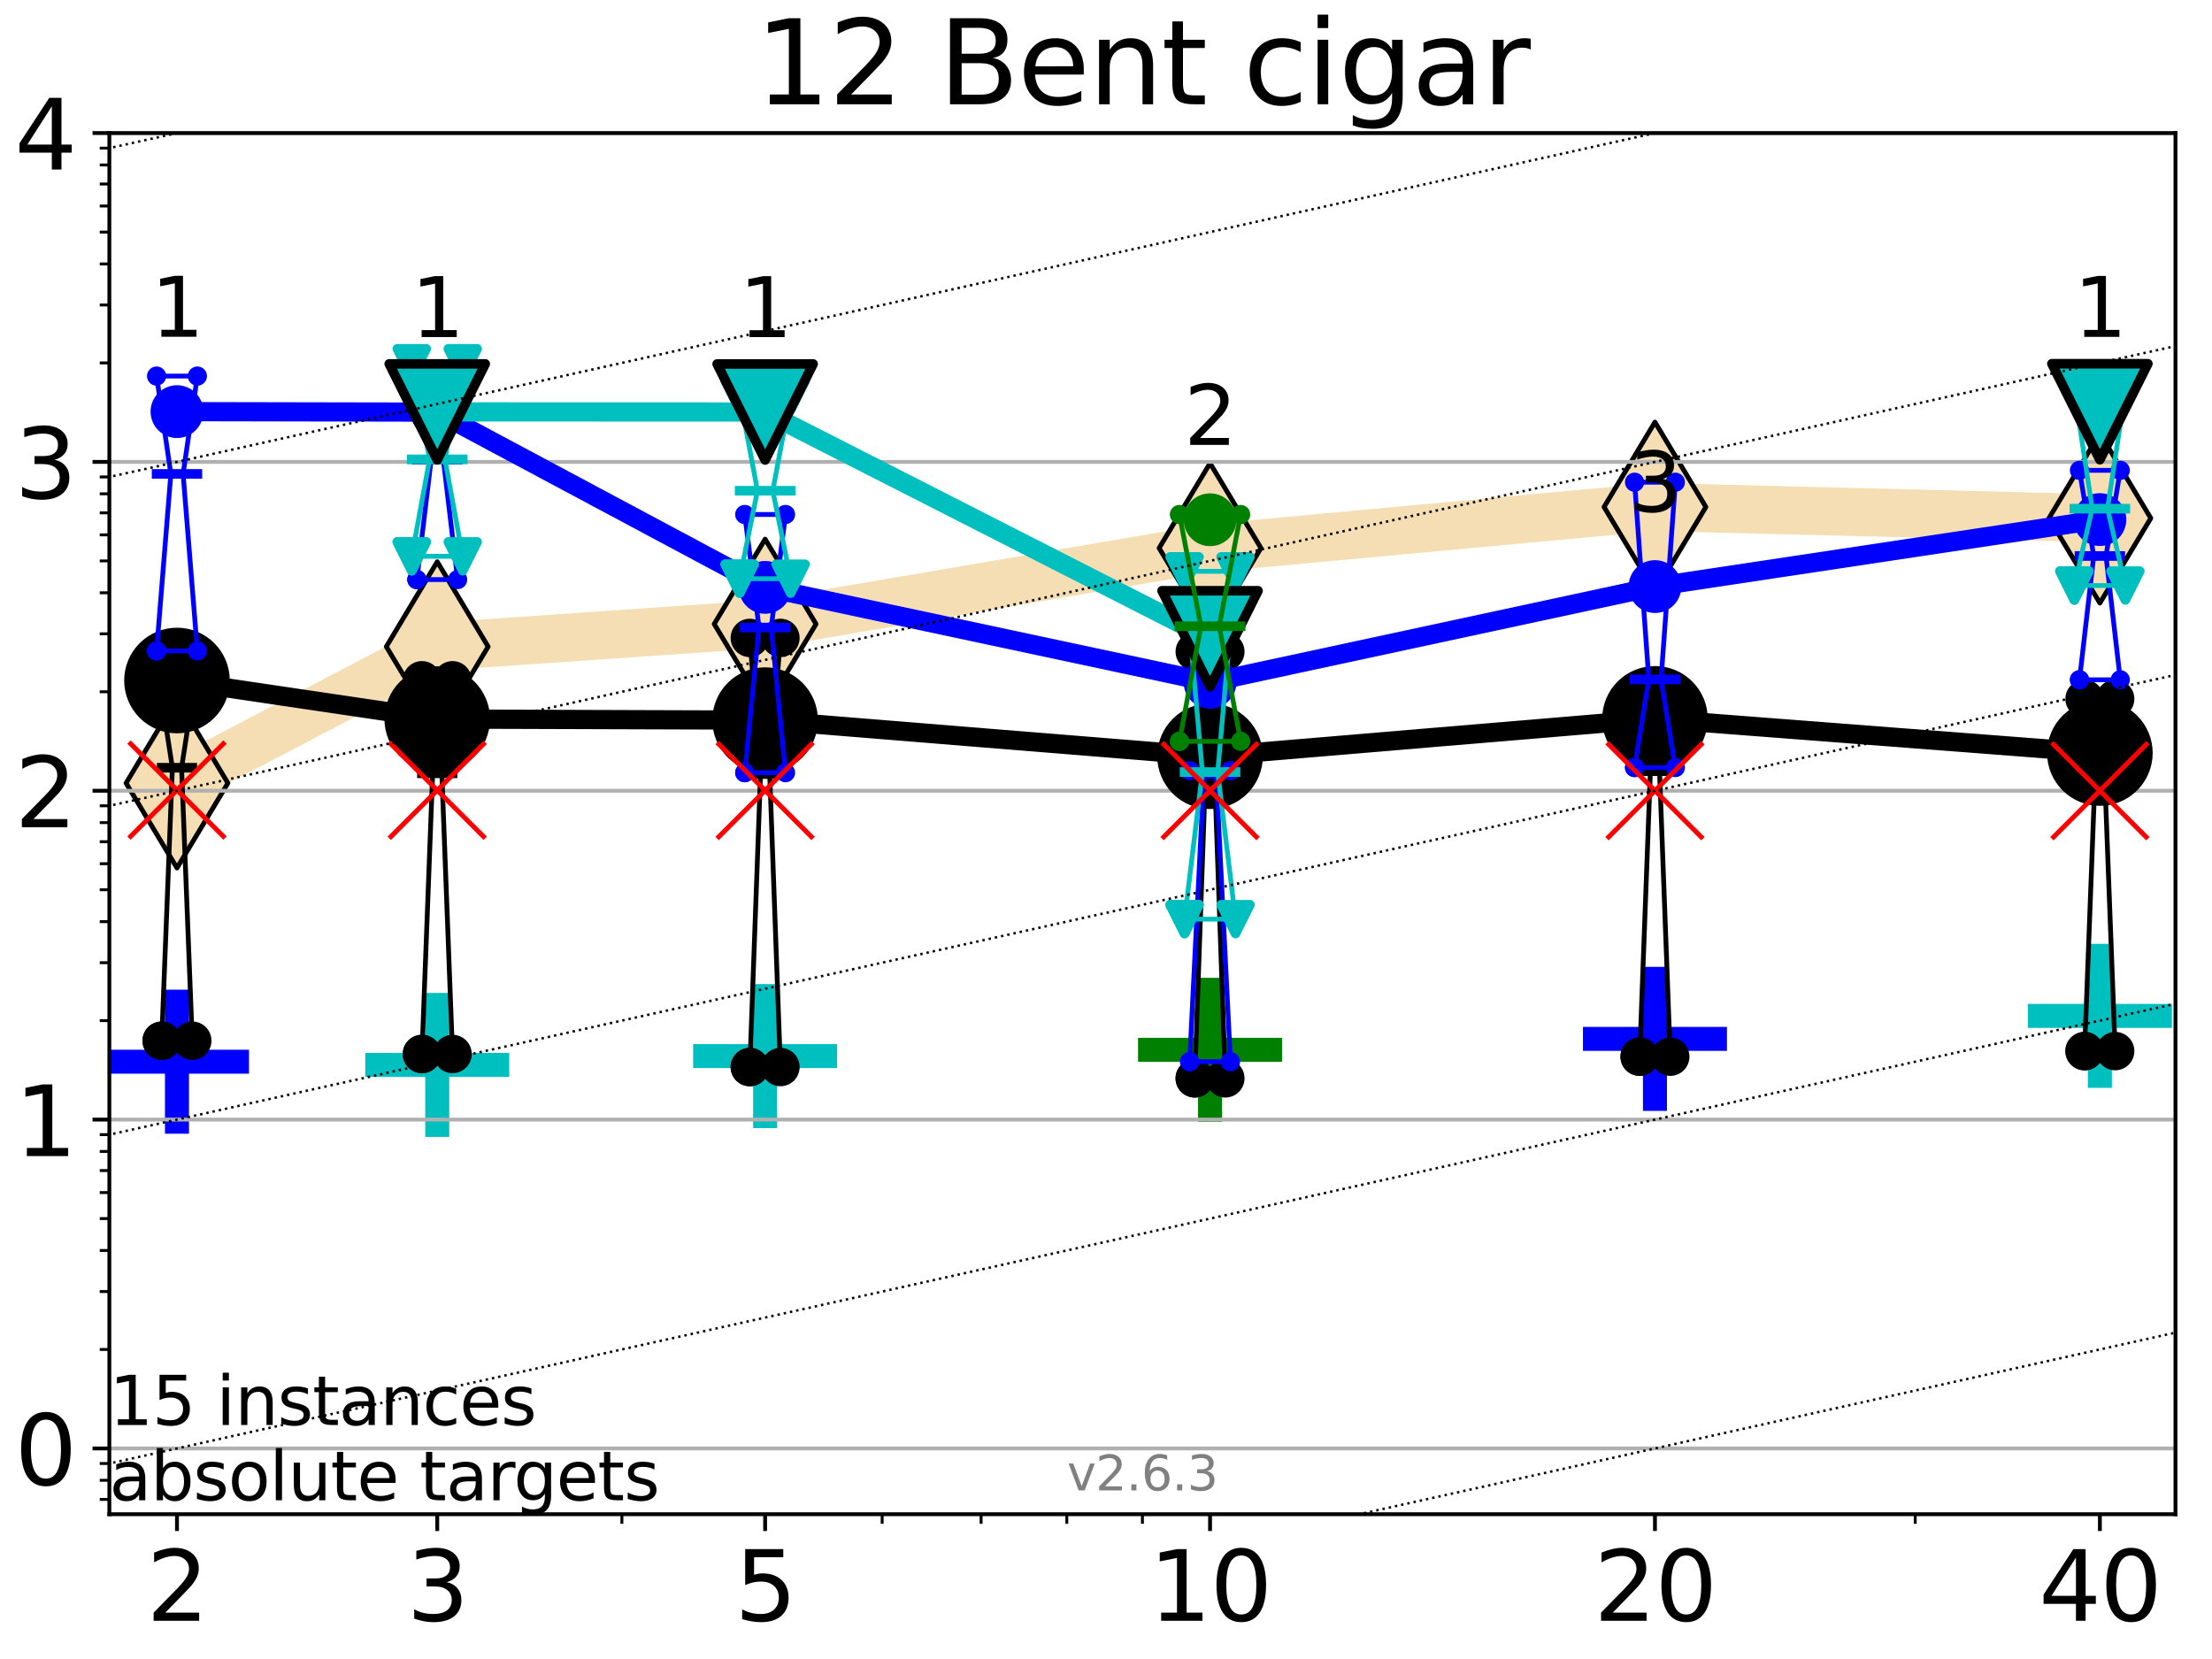 <?xml version="1.0" encoding="utf-8" standalone="no"?>
<!DOCTYPE svg PUBLIC "-//W3C//DTD SVG 1.1//EN"
  "http://www.w3.org/Graphics/SVG/1.1/DTD/svg11.dtd">
<svg xmlns:xlink="http://www.w3.org/1999/xlink" width="460.8pt" height="345.6pt" viewBox="0 0 460.8 345.6" xmlns="http://www.w3.org/2000/svg" version="1.1">
 <defs>
  <style type="text/css">*{stroke-linejoin: round; stroke-linecap: butt}</style>
 </defs>
 <g id="figure_1">
  <g id="patch_1">
   <path d="M 0 345.6 
L 460.8 345.6 
L 460.8 0 
L 0 0 
z
" style="fill: #ffffff"/>
  </g>
  <g id="axes_1">
   <g id="patch_2">
    <path d="M 22.78 315.44 
L 453.192 315.44 
L 453.192 27.72 
L 22.78 27.72 
z
" style="fill: #ffffff"/>
   </g>
   <g id="line2d_1">
    <path d="M 36.868 163.137 
L 91.085 134.705 
L 159.39 129.994 
L 252.074 114.174 
L 344.758 105.616 
L 437.443 107.95 
" clip-path="url(#pbf4162f3d7)" style="fill: none; stroke: #f5deb3; stroke-width: 10; stroke-linecap: square"/>
    <defs>
     <path id="mfd837be170" d="M -0 17.678 
L 10.607 0 
L 0 -17.678 
L -10.607 -0 
z
" style="stroke: #000000; stroke-linejoin: miter"/>
    </defs>
    <g clip-path="url(#pbf4162f3d7)">
     <use xlink:href="#mfd837be170" x="36.868" y="163.137" style="fill: #f5deb3; stroke: #000000; stroke-linejoin: miter"/>
     <use xlink:href="#mfd837be170" x="91.085" y="134.705" style="fill: #f5deb3; stroke: #000000; stroke-linejoin: miter"/>
     <use xlink:href="#mfd837be170" x="159.39" y="129.994" style="fill: #f5deb3; stroke: #000000; stroke-linejoin: miter"/>
     <use xlink:href="#mfd837be170" x="252.074" y="114.174" style="fill: #f5deb3; stroke: #000000; stroke-linejoin: miter"/>
     <use xlink:href="#mfd837be170" x="344.758" y="105.616" style="fill: #f5deb3; stroke: #000000; stroke-linejoin: miter"/>
     <use xlink:href="#mfd837be170" x="437.443" y="107.95" style="fill: #f5deb3; stroke: #000000; stroke-linejoin: miter"/>
    </g>
   </g>
   <g id="line2d_2">
    <defs>
     <path id="m829de9007e" d="M -15 0 
L 15 0 
M 0 15 
L 0 -15 
" style="stroke: #0000ff; stroke-width: 5"/>
    </defs>
    <g clip-path="url(#pbf4162f3d7)">
     <use xlink:href="#m829de9007e" x="36.868" y="221.171" style="fill: #0000ff; stroke: #0000ff; stroke-width: 5"/>
    </g>
   </g>
   <g id="line2d_3">
    <defs>
     <path id="mcfb11b0b02" d="M -15 0 
L 15 0 
M 0 15 
L 0 -15 
" style="stroke: #00bfbf; stroke-width: 5"/>
    </defs>
    <g clip-path="url(#pbf4162f3d7)">
     <use xlink:href="#mcfb11b0b02" x="91.085" y="221.84" style="fill: #00bfbf; stroke: #00bfbf; stroke-width: 5"/>
    </g>
   </g>
   <g id="line2d_4">
    <g clip-path="url(#pbf4162f3d7)">
     <use xlink:href="#mcfb11b0b02" x="159.39" y="220.004" style="fill: #00bfbf; stroke: #00bfbf; stroke-width: 5"/>
    </g>
   </g>
   <g id="line2d_5">
    <defs>
     <path id="m219b08469e" d="M -15 0 
L 15 0 
M 0 15 
L 0 -15 
" style="stroke: #008000; stroke-width: 5"/>
    </defs>
    <g clip-path="url(#pbf4162f3d7)">
     <use xlink:href="#m219b08469e" x="252.074" y="218.698" style="fill: #008000; stroke: #008000; stroke-width: 5"/>
    </g>
   </g>
   <g id="line2d_6">
    <g clip-path="url(#pbf4162f3d7)">
     <use xlink:href="#m829de9007e" x="344.758" y="216.416" style="fill: #0000ff; stroke: #0000ff; stroke-width: 5"/>
    </g>
   </g>
   <g id="line2d_7">
    <g clip-path="url(#pbf4162f3d7)">
     <use xlink:href="#mcfb11b0b02" x="437.443" y="211.625" style="fill: #00bfbf; stroke: #00bfbf; stroke-width: 5"/>
    </g>
   </g>
   <g id="matplotlib.axis_1">
    <g id="xtick_1">
     <g id="line2d_8">
      <defs>
       <path id="m7c880812fe" d="M 0 0 
L 0 3.5 
" style="stroke: #000000; stroke-width: 0.8"/>
      </defs>
      <g>
       <use xlink:href="#m7c880812fe" x="36.868" y="315.44" style="stroke: #000000; stroke-width: 0.8"/>
      </g>
     </g>
     <g id="text_1">
      <!-- 2 -->
      <g transform="translate(30.506 337.637) scale(0.2 -0.2)">
       <defs>
        <path id="DejaVuSans-32" d="M 1228 531 
L 3431 531 
L 3431 0 
L 469 0 
L 469 531 
Q 828 903 1448 1529 
Q 2069 2156 2228 2338 
Q 2531 2678 2651 2914 
Q 2772 3150 2772 3378 
Q 2772 3750 2511 3984 
Q 2250 4219 1831 4219 
Q 1534 4219 1204 4116 
Q 875 4013 500 3803 
L 500 4441 
Q 881 4594 1212 4672 
Q 1544 4750 1819 4750 
Q 2544 4750 2975 4387 
Q 3406 4025 3406 3419 
Q 3406 3131 3298 2873 
Q 3191 2616 2906 2266 
Q 2828 2175 2409 1742 
Q 1991 1309 1228 531 
z
" transform="scale(0.016)"/>
       </defs>
       <use xlink:href="#DejaVuSans-32"/>
      </g>
     </g>
    </g>
    <g id="xtick_2">
     <g id="line2d_9">
      <g>
       <use xlink:href="#m7c880812fe" x="91.085" y="315.44" style="stroke: #000000; stroke-width: 0.8"/>
      </g>
     </g>
     <g id="text_2">
      <!-- 3 -->
      <g transform="translate(84.723 337.637) scale(0.2 -0.2)">
       <defs>
        <path id="DejaVuSans-33" d="M 2597 2516 
Q 3050 2419 3304 2112 
Q 3559 1806 3559 1356 
Q 3559 666 3084 287 
Q 2609 -91 1734 -91 
Q 1441 -91 1130 -33 
Q 819 25 488 141 
L 488 750 
Q 750 597 1062 519 
Q 1375 441 1716 441 
Q 2309 441 2620 675 
Q 2931 909 2931 1356 
Q 2931 1769 2642 2001 
Q 2353 2234 1838 2234 
L 1294 2234 
L 1294 2753 
L 1863 2753 
Q 2328 2753 2575 2939 
Q 2822 3125 2822 3475 
Q 2822 3834 2567 4026 
Q 2313 4219 1838 4219 
Q 1578 4219 1281 4162 
Q 984 4106 628 3988 
L 628 4550 
Q 988 4650 1302 4700 
Q 1616 4750 1894 4750 
Q 2613 4750 3031 4423 
Q 3450 4097 3450 3541 
Q 3450 3153 3228 2886 
Q 3006 2619 2597 2516 
z
" transform="scale(0.016)"/>
       </defs>
       <use xlink:href="#DejaVuSans-33"/>
      </g>
     </g>
    </g>
    <g id="xtick_3">
     <g id="line2d_10">
      <g>
       <use xlink:href="#m7c880812fe" x="159.39" y="315.44" style="stroke: #000000; stroke-width: 0.8"/>
      </g>
     </g>
     <g id="text_3">
      <!-- 5 -->
      <g transform="translate(153.028 337.637) scale(0.2 -0.2)">
       <defs>
        <path id="DejaVuSans-35" d="M 691 4666 
L 3169 4666 
L 3169 4134 
L 1269 4134 
L 1269 2991 
Q 1406 3038 1543 3061 
Q 1681 3084 1819 3084 
Q 2600 3084 3056 2656 
Q 3513 2228 3513 1497 
Q 3513 744 3044 326 
Q 2575 -91 1722 -91 
Q 1428 -91 1123 -41 
Q 819 9 494 109 
L 494 744 
Q 775 591 1075 516 
Q 1375 441 1709 441 
Q 2250 441 2565 725 
Q 2881 1009 2881 1497 
Q 2881 1984 2565 2268 
Q 2250 2553 1709 2553 
Q 1456 2553 1204 2497 
Q 953 2441 691 2322 
L 691 4666 
z
" transform="scale(0.016)"/>
       </defs>
       <use xlink:href="#DejaVuSans-35"/>
      </g>
     </g>
    </g>
    <g id="xtick_4">
     <g id="line2d_11">
      <g>
       <use xlink:href="#m7c880812fe" x="252.074" y="315.44" style="stroke: #000000; stroke-width: 0.8"/>
      </g>
     </g>
     <g id="text_4">
      <!-- 10 -->
      <g transform="translate(239.349 337.637) scale(0.2 -0.2)">
       <defs>
        <path id="DejaVuSans-31" d="M 794 531 
L 1825 531 
L 1825 4091 
L 703 3866 
L 703 4441 
L 1819 4666 
L 2450 4666 
L 2450 531 
L 3481 531 
L 3481 0 
L 794 0 
L 794 531 
z
" transform="scale(0.016)"/>
        <path id="DejaVuSans-30" d="M 2034 4250 
Q 1547 4250 1301 3770 
Q 1056 3291 1056 2328 
Q 1056 1369 1301 889 
Q 1547 409 2034 409 
Q 2525 409 2770 889 
Q 3016 1369 3016 2328 
Q 3016 3291 2770 3770 
Q 2525 4250 2034 4250 
z
M 2034 4750 
Q 2819 4750 3233 4129 
Q 3647 3509 3647 2328 
Q 3647 1150 3233 529 
Q 2819 -91 2034 -91 
Q 1250 -91 836 529 
Q 422 1150 422 2328 
Q 422 3509 836 4129 
Q 1250 4750 2034 4750 
z
" transform="scale(0.016)"/>
       </defs>
       <use xlink:href="#DejaVuSans-31"/>
       <use xlink:href="#DejaVuSans-30" x="63.623"/>
      </g>
     </g>
    </g>
    <g id="xtick_5">
     <g id="line2d_12">
      <g>
       <use xlink:href="#m7c880812fe" x="344.758" y="315.44" style="stroke: #000000; stroke-width: 0.8"/>
      </g>
     </g>
     <g id="text_5">
      <!-- 20 -->
      <g transform="translate(332.033 337.637) scale(0.2 -0.2)">
       <use xlink:href="#DejaVuSans-32"/>
       <use xlink:href="#DejaVuSans-30" x="63.623"/>
      </g>
     </g>
    </g>
    <g id="xtick_6">
     <g id="line2d_13">
      <g>
       <use xlink:href="#m7c880812fe" x="437.443" y="315.44" style="stroke: #000000; stroke-width: 0.8"/>
      </g>
     </g>
     <g id="text_6">
      <!-- 40 -->
      <g transform="translate(424.718 337.637) scale(0.2 -0.2)">
       <defs>
        <path id="DejaVuSans-34" d="M 2419 4116 
L 825 1625 
L 2419 1625 
L 2419 4116 
z
M 2253 4666 
L 3047 4666 
L 3047 1625 
L 3713 1625 
L 3713 1100 
L 3047 1100 
L 3047 0 
L 2419 0 
L 2419 1100 
L 313 1100 
L 313 1709 
L 2253 4666 
z
" transform="scale(0.016)"/>
       </defs>
       <use xlink:href="#DejaVuSans-34"/>
       <use xlink:href="#DejaVuSans-30" x="63.623"/>
      </g>
     </g>
    </g>
    <g id="xtick_7">
     <g id="line2d_14">
      <defs>
       <path id="mb9ba700344" d="M 0 0 
L 0 2 
" style="stroke: #000000; stroke-width: 0.6"/>
      </defs>
      <g>
       <use xlink:href="#mb9ba700344" x="129.552" y="315.44" style="stroke: #000000; stroke-width: 0.6"/>
      </g>
     </g>
    </g>
    <g id="xtick_8">
     <g id="line2d_15">
      <g>
       <use xlink:href="#mb9ba700344" x="183.769" y="315.44" style="stroke: #000000; stroke-width: 0.6"/>
      </g>
     </g>
    </g>
    <g id="xtick_9">
     <g id="line2d_16">
      <g>
       <use xlink:href="#mb9ba700344" x="204.381" y="315.44" style="stroke: #000000; stroke-width: 0.6"/>
      </g>
     </g>
    </g>
    <g id="xtick_10">
     <g id="line2d_17">
      <g>
       <use xlink:href="#mb9ba700344" x="222.237" y="315.44" style="stroke: #000000; stroke-width: 0.6"/>
      </g>
     </g>
    </g>
    <g id="xtick_11">
     <g id="line2d_18">
      <g>
       <use xlink:href="#mb9ba700344" x="237.986" y="315.44" style="stroke: #000000; stroke-width: 0.6"/>
      </g>
     </g>
    </g>
    <g id="xtick_12">
     <g id="line2d_19">
      <g>
       <use xlink:href="#mb9ba700344" x="398.975" y="315.44" style="stroke: #000000; stroke-width: 0.6"/>
      </g>
     </g>
    </g>
   </g>
   <g id="matplotlib.axis_2">
    <g id="ytick_1">
     <g id="line2d_20">
      <path d="M 22.78 301.739 
L 453.192 301.739 
" clip-path="url(#pbf4162f3d7)" style="fill: none; stroke: #b0b0b0; stroke-width: 0.8; stroke-linecap: square"/>
     </g>
     <g id="line2d_21">
      <defs>
       <path id="m684bf0b6fa" d="M 0 0 
L -3.5 0 
" style="stroke: #000000; stroke-width: 0.8"/>
      </defs>
      <g>
       <use xlink:href="#m684bf0b6fa" x="22.78" y="301.739" style="stroke: #000000; stroke-width: 0.8"/>
      </g>
     </g>
     <g id="text_7">
      <!-- 0 -->
      <g transform="translate(3.055 309.337) scale(0.2 -0.2)">
       <use xlink:href="#DejaVuSans-30"/>
      </g>
     </g>
    </g>
    <g id="ytick_2">
     <g id="line2d_22">
      <path d="M 22.78 233.234 
L 453.192 233.234 
" clip-path="url(#pbf4162f3d7)" style="fill: none; stroke: #b0b0b0; stroke-width: 0.8; stroke-linecap: square"/>
     </g>
     <g id="line2d_23">
      <g>
       <use xlink:href="#m684bf0b6fa" x="22.78" y="233.234" style="stroke: #000000; stroke-width: 0.8"/>
      </g>
     </g>
     <g id="text_8">
      <!-- 1 -->
      <g transform="translate(3.055 240.833) scale(0.2 -0.2)">
       <use xlink:href="#DejaVuSans-31"/>
      </g>
     </g>
    </g>
    <g id="ytick_3">
     <g id="line2d_24">
      <path d="M 22.78 164.73 
L 453.192 164.73 
" clip-path="url(#pbf4162f3d7)" style="fill: none; stroke: #b0b0b0; stroke-width: 0.8; stroke-linecap: square"/>
     </g>
     <g id="line2d_25">
      <g>
       <use xlink:href="#m684bf0b6fa" x="22.78" y="164.73" style="stroke: #000000; stroke-width: 0.8"/>
      </g>
     </g>
     <g id="text_9">
      <!-- 2 -->
      <g transform="translate(3.055 172.328) scale(0.2 -0.2)">
       <use xlink:href="#DejaVuSans-32"/>
      </g>
     </g>
    </g>
    <g id="ytick_4">
     <g id="line2d_26">
      <path d="M 22.78 96.225 
L 453.192 96.225 
" clip-path="url(#pbf4162f3d7)" style="fill: none; stroke: #b0b0b0; stroke-width: 0.8; stroke-linecap: square"/>
     </g>
     <g id="line2d_27">
      <g>
       <use xlink:href="#m684bf0b6fa" x="22.78" y="96.225" style="stroke: #000000; stroke-width: 0.8"/>
      </g>
     </g>
     <g id="text_10">
      <!-- 3 -->
      <g transform="translate(3.055 103.823) scale(0.2 -0.2)">
       <use xlink:href="#DejaVuSans-33"/>
      </g>
     </g>
    </g>
    <g id="ytick_5">
     <g id="line2d_28">
      <path d="M 22.78 27.72 
L 453.192 27.72 
" clip-path="url(#pbf4162f3d7)" style="fill: none; stroke: #b0b0b0; stroke-width: 0.8; stroke-linecap: square"/>
     </g>
     <g id="line2d_29">
      <g>
       <use xlink:href="#m684bf0b6fa" x="22.78" y="27.72" style="stroke: #000000; stroke-width: 0.8"/>
      </g>
     </g>
     <g id="text_11">
      <!-- 4 -->
      <g transform="translate(3.055 35.318) scale(0.2 -0.2)">
       <use xlink:href="#DejaVuSans-34"/>
      </g>
     </g>
    </g>
    <g id="ytick_6">
     <g id="line2d_30">
      <defs>
       <path id="m15dbdf04bc" d="M 0 0 
L -2 0 
" style="stroke: #000000; stroke-width: 0.6"/>
      </defs>
      <g>
       <use xlink:href="#m15dbdf04bc" x="22.78" y="312.351" style="stroke: #000000; stroke-width: 0.6"/>
      </g>
     </g>
    </g>
    <g id="ytick_7">
     <g id="line2d_31">
      <g>
       <use xlink:href="#m15dbdf04bc" x="22.78" y="308.378" style="stroke: #000000; stroke-width: 0.6"/>
      </g>
     </g>
    </g>
    <g id="ytick_8">
     <g id="line2d_32">
      <g>
       <use xlink:href="#m15dbdf04bc" x="22.78" y="304.874" style="stroke: #000000; stroke-width: 0.6"/>
      </g>
     </g>
    </g>
    <g id="ytick_9">
     <g id="line2d_33">
      <g>
       <use xlink:href="#m15dbdf04bc" x="22.78" y="281.117" style="stroke: #000000; stroke-width: 0.6"/>
      </g>
     </g>
    </g>
    <g id="ytick_10">
     <g id="line2d_34">
      <g>
       <use xlink:href="#m15dbdf04bc" x="22.78" y="269.054" style="stroke: #000000; stroke-width: 0.6"/>
      </g>
     </g>
    </g>
    <g id="ytick_11">
     <g id="line2d_35">
      <g>
       <use xlink:href="#m15dbdf04bc" x="22.78" y="260.495" style="stroke: #000000; stroke-width: 0.6"/>
      </g>
     </g>
    </g>
    <g id="ytick_12">
     <g id="line2d_36">
      <g>
       <use xlink:href="#m15dbdf04bc" x="22.78" y="253.856" style="stroke: #000000; stroke-width: 0.6"/>
      </g>
     </g>
    </g>
    <g id="ytick_13">
     <g id="line2d_37">
      <g>
       <use xlink:href="#m15dbdf04bc" x="22.78" y="248.432" style="stroke: #000000; stroke-width: 0.6"/>
      </g>
     </g>
    </g>
    <g id="ytick_14">
     <g id="line2d_38">
      <g>
       <use xlink:href="#m15dbdf04bc" x="22.78" y="243.846" style="stroke: #000000; stroke-width: 0.6"/>
      </g>
     </g>
    </g>
    <g id="ytick_15">
     <g id="line2d_39">
      <g>
       <use xlink:href="#m15dbdf04bc" x="22.78" y="239.873" style="stroke: #000000; stroke-width: 0.6"/>
      </g>
     </g>
    </g>
    <g id="ytick_16">
     <g id="line2d_40">
      <g>
       <use xlink:href="#m15dbdf04bc" x="22.78" y="236.369" style="stroke: #000000; stroke-width: 0.6"/>
      </g>
     </g>
    </g>
    <g id="ytick_17">
     <g id="line2d_41">
      <g>
       <use xlink:href="#m15dbdf04bc" x="22.78" y="212.612" style="stroke: #000000; stroke-width: 0.6"/>
      </g>
     </g>
    </g>
    <g id="ytick_18">
     <g id="line2d_42">
      <g>
       <use xlink:href="#m15dbdf04bc" x="22.78" y="200.549" style="stroke: #000000; stroke-width: 0.6"/>
      </g>
     </g>
    </g>
    <g id="ytick_19">
     <g id="line2d_43">
      <g>
       <use xlink:href="#m15dbdf04bc" x="22.78" y="191.99" style="stroke: #000000; stroke-width: 0.6"/>
      </g>
     </g>
    </g>
    <g id="ytick_20">
     <g id="line2d_44">
      <g>
       <use xlink:href="#m15dbdf04bc" x="22.78" y="185.352" style="stroke: #000000; stroke-width: 0.6"/>
      </g>
     </g>
    </g>
    <g id="ytick_21">
     <g id="line2d_45">
      <g>
       <use xlink:href="#m15dbdf04bc" x="22.78" y="179.927" style="stroke: #000000; stroke-width: 0.6"/>
      </g>
     </g>
    </g>
    <g id="ytick_22">
     <g id="line2d_46">
      <g>
       <use xlink:href="#m15dbdf04bc" x="22.78" y="175.341" style="stroke: #000000; stroke-width: 0.6"/>
      </g>
     </g>
    </g>
    <g id="ytick_23">
     <g id="line2d_47">
      <g>
       <use xlink:href="#m15dbdf04bc" x="22.78" y="171.368" style="stroke: #000000; stroke-width: 0.6"/>
      </g>
     </g>
    </g>
    <g id="ytick_24">
     <g id="line2d_48">
      <g>
       <use xlink:href="#m15dbdf04bc" x="22.78" y="167.864" style="stroke: #000000; stroke-width: 0.6"/>
      </g>
     </g>
    </g>
    <g id="ytick_25">
     <g id="line2d_49">
      <g>
       <use xlink:href="#m15dbdf04bc" x="22.78" y="144.108" style="stroke: #000000; stroke-width: 0.6"/>
      </g>
     </g>
    </g>
    <g id="ytick_26">
     <g id="line2d_50">
      <g>
       <use xlink:href="#m15dbdf04bc" x="22.78" y="132.044" style="stroke: #000000; stroke-width: 0.6"/>
      </g>
     </g>
    </g>
    <g id="ytick_27">
     <g id="line2d_51">
      <g>
       <use xlink:href="#m15dbdf04bc" x="22.78" y="123.486" style="stroke: #000000; stroke-width: 0.6"/>
      </g>
     </g>
    </g>
    <g id="ytick_28">
     <g id="line2d_52">
      <g>
       <use xlink:href="#m15dbdf04bc" x="22.78" y="116.847" style="stroke: #000000; stroke-width: 0.6"/>
      </g>
     </g>
    </g>
    <g id="ytick_29">
     <g id="line2d_53">
      <g>
       <use xlink:href="#m15dbdf04bc" x="22.78" y="111.422" style="stroke: #000000; stroke-width: 0.6"/>
      </g>
     </g>
    </g>
    <g id="ytick_30">
     <g id="line2d_54">
      <g>
       <use xlink:href="#m15dbdf04bc" x="22.78" y="106.836" style="stroke: #000000; stroke-width: 0.6"/>
      </g>
     </g>
    </g>
    <g id="ytick_31">
     <g id="line2d_55">
      <g>
       <use xlink:href="#m15dbdf04bc" x="22.78" y="102.864" style="stroke: #000000; stroke-width: 0.6"/>
      </g>
     </g>
    </g>
    <g id="ytick_32">
     <g id="line2d_56">
      <g>
       <use xlink:href="#m15dbdf04bc" x="22.78" y="99.359" style="stroke: #000000; stroke-width: 0.6"/>
      </g>
     </g>
    </g>
    <g id="ytick_33">
     <g id="line2d_57">
      <g>
       <use xlink:href="#m15dbdf04bc" x="22.78" y="75.603" style="stroke: #000000; stroke-width: 0.6"/>
      </g>
     </g>
    </g>
    <g id="ytick_34">
     <g id="line2d_58">
      <g>
       <use xlink:href="#m15dbdf04bc" x="22.78" y="63.54" style="stroke: #000000; stroke-width: 0.6"/>
      </g>
     </g>
    </g>
    <g id="ytick_35">
     <g id="line2d_59">
      <g>
       <use xlink:href="#m15dbdf04bc" x="22.78" y="54.981" style="stroke: #000000; stroke-width: 0.6"/>
      </g>
     </g>
    </g>
    <g id="ytick_36">
     <g id="line2d_60">
      <g>
       <use xlink:href="#m15dbdf04bc" x="22.78" y="48.342" style="stroke: #000000; stroke-width: 0.6"/>
      </g>
     </g>
    </g>
    <g id="ytick_37">
     <g id="line2d_61">
      <g>
       <use xlink:href="#m15dbdf04bc" x="22.78" y="42.918" style="stroke: #000000; stroke-width: 0.6"/>
      </g>
     </g>
    </g>
    <g id="ytick_38">
     <g id="line2d_62">
      <g>
       <use xlink:href="#m15dbdf04bc" x="22.78" y="38.332" style="stroke: #000000; stroke-width: 0.6"/>
      </g>
     </g>
    </g>
    <g id="ytick_39">
     <g id="line2d_63">
      <g>
       <use xlink:href="#m15dbdf04bc" x="22.78" y="34.359" style="stroke: #000000; stroke-width: 0.6"/>
      </g>
     </g>
    </g>
    <g id="ytick_40">
     <g id="line2d_64">
      <g>
       <use xlink:href="#m15dbdf04bc" x="22.78" y="30.855" style="stroke: #000000; stroke-width: 0.6"/>
      </g>
     </g>
    </g>
   </g>
   <g id="line2d_65">
    <path d="M 33.682 216.798 
L 35.912 159.932 
L 33.682 145.536 
L 40.054 145.536 
L 37.824 159.932 
L 40.054 216.798 
L 33.682 216.798 
" clip-path="url(#pbf4162f3d7)" style="fill: none; stroke: #000000; stroke-linecap: square"/>
   </g>
   <g id="line2d_66">
    <path d="M 33.682 216.798 
L 40.054 216.798 
L 40.054 145.536 
L 33.682 145.536 
L 33.682 216.798 
" clip-path="url(#pbf4162f3d7)" style="fill: none"/>
    <defs>
     <path id="m3b439fdaee" d="M 0 3 
C 0.796 3 1.559 2.684 2.121 2.121 
C 2.684 1.559 3 0.796 3 0 
C 3 -0.796 2.684 -1.559 2.121 -2.121 
C 1.559 -2.684 0.796 -3 0 -3 
C -0.796 -3 -1.559 -2.684 -2.121 -2.121 
C -2.684 -1.559 -3 -0.796 -3 0 
C -3 0.796 -2.684 1.559 -2.121 2.121 
C -1.559 2.684 -0.796 3 0 3 
z
" style="stroke: #000000; stroke-width: 2"/>
    </defs>
    <g clip-path="url(#pbf4162f3d7)">
     <use xlink:href="#m3b439fdaee" x="33.682" y="216.798" style="stroke: #000000; stroke-width: 2"/>
     <use xlink:href="#m3b439fdaee" x="40.054" y="216.798" style="stroke: #000000; stroke-width: 2"/>
     <use xlink:href="#m3b439fdaee" x="40.054" y="145.536" style="stroke: #000000; stroke-width: 2"/>
     <use xlink:href="#m3b439fdaee" x="33.682" y="145.536" style="stroke: #000000; stroke-width: 2"/>
     <use xlink:href="#m3b439fdaee" x="33.682" y="216.798" style="stroke: #000000; stroke-width: 2"/>
    </g>
   </g>
   <g id="line2d_67">
    <path d="M 33.682 159.932 
L 40.054 159.932 
" clip-path="url(#pbf4162f3d7)" style="fill: none; stroke: #000000; stroke-width: 2; stroke-linecap: square"/>
   </g>
   <g id="line2d_68">
    <path d="M 87.899 219.563 
L 90.129 161.093 
L 87.899 141.715 
L 94.271 141.715 
L 92.041 161.093 
L 94.271 219.563 
L 87.899 219.563 
" clip-path="url(#pbf4162f3d7)" style="fill: none; stroke: #000000; stroke-linecap: square"/>
   </g>
   <g id="line2d_69">
    <path d="M 87.899 219.563 
L 94.271 219.563 
L 94.271 141.715 
L 87.899 141.715 
L 87.899 219.563 
" clip-path="url(#pbf4162f3d7)" style="fill: none"/>
    <g clip-path="url(#pbf4162f3d7)">
     <use xlink:href="#m3b439fdaee" x="87.899" y="219.563" style="stroke: #000000; stroke-width: 2"/>
     <use xlink:href="#m3b439fdaee" x="94.271" y="219.563" style="stroke: #000000; stroke-width: 2"/>
     <use xlink:href="#m3b439fdaee" x="94.271" y="141.715" style="stroke: #000000; stroke-width: 2"/>
     <use xlink:href="#m3b439fdaee" x="87.899" y="141.715" style="stroke: #000000; stroke-width: 2"/>
     <use xlink:href="#m3b439fdaee" x="87.899" y="219.563" style="stroke: #000000; stroke-width: 2"/>
    </g>
   </g>
   <g id="line2d_70">
    <path d="M 87.899 161.093 
L 94.271 161.093 
" clip-path="url(#pbf4162f3d7)" style="fill: none; stroke: #000000; stroke-width: 2; stroke-linecap: square"/>
   </g>
   <g id="line2d_71">
    <path d="M 156.204 222.283 
L 158.434 161.252 
L 156.204 132.889 
L 162.576 132.889 
L 160.346 161.252 
L 162.576 222.283 
L 156.204 222.283 
" clip-path="url(#pbf4162f3d7)" style="fill: none; stroke: #000000; stroke-linecap: square"/>
   </g>
   <g id="line2d_72">
    <path d="M 156.204 222.283 
L 162.576 222.283 
L 162.576 132.889 
L 156.204 132.889 
L 156.204 222.283 
" clip-path="url(#pbf4162f3d7)" style="fill: none"/>
    <g clip-path="url(#pbf4162f3d7)">
     <use xlink:href="#m3b439fdaee" x="156.204" y="222.283" style="stroke: #000000; stroke-width: 2"/>
     <use xlink:href="#m3b439fdaee" x="162.576" y="222.283" style="stroke: #000000; stroke-width: 2"/>
     <use xlink:href="#m3b439fdaee" x="162.576" y="132.889" style="stroke: #000000; stroke-width: 2"/>
     <use xlink:href="#m3b439fdaee" x="156.204" y="132.889" style="stroke: #000000; stroke-width: 2"/>
     <use xlink:href="#m3b439fdaee" x="156.204" y="222.283" style="stroke: #000000; stroke-width: 2"/>
    </g>
   </g>
   <g id="line2d_73">
    <path d="M 156.204 161.252 
L 162.576 161.252 
" clip-path="url(#pbf4162f3d7)" style="fill: none; stroke: #000000; stroke-width: 2; stroke-linecap: square"/>
   </g>
   <g id="line2d_74">
    <path d="M 248.888 224.638 
L 251.118 161.571 
L 248.888 135.752 
L 255.26 135.752 
L 253.03 161.571 
L 255.26 224.638 
L 248.888 224.638 
" clip-path="url(#pbf4162f3d7)" style="fill: none; stroke: #000000; stroke-linecap: square"/>
   </g>
   <g id="line2d_75">
    <path d="M 248.888 224.638 
L 255.26 224.638 
L 255.26 135.752 
L 248.888 135.752 
L 248.888 224.638 
" clip-path="url(#pbf4162f3d7)" style="fill: none"/>
    <g clip-path="url(#pbf4162f3d7)">
     <use xlink:href="#m3b439fdaee" x="248.888" y="224.638" style="stroke: #000000; stroke-width: 2"/>
     <use xlink:href="#m3b439fdaee" x="255.26" y="224.638" style="stroke: #000000; stroke-width: 2"/>
     <use xlink:href="#m3b439fdaee" x="255.26" y="135.752" style="stroke: #000000; stroke-width: 2"/>
     <use xlink:href="#m3b439fdaee" x="248.888" y="135.752" style="stroke: #000000; stroke-width: 2"/>
     <use xlink:href="#m3b439fdaee" x="248.888" y="224.638" style="stroke: #000000; stroke-width: 2"/>
    </g>
   </g>
   <g id="line2d_76">
    <path d="M 248.888 161.571 
L 255.26 161.571 
" clip-path="url(#pbf4162f3d7)" style="fill: none; stroke: #000000; stroke-width: 2; stroke-linecap: square"/>
   </g>
   <g id="line2d_77">
    <path d="M 341.572 220.124 
L 343.803 160.649 
L 341.572 145.583 
L 347.945 145.583 
L 345.714 160.649 
L 347.945 220.124 
L 341.572 220.124 
" clip-path="url(#pbf4162f3d7)" style="fill: none; stroke: #000000; stroke-linecap: square"/>
   </g>
   <g id="line2d_78">
    <path d="M 341.572 220.124 
L 347.945 220.124 
L 347.945 145.583 
L 341.572 145.583 
L 341.572 220.124 
" clip-path="url(#pbf4162f3d7)" style="fill: none"/>
    <g clip-path="url(#pbf4162f3d7)">
     <use xlink:href="#m3b439fdaee" x="341.572" y="220.124" style="stroke: #000000; stroke-width: 2"/>
     <use xlink:href="#m3b439fdaee" x="347.945" y="220.124" style="stroke: #000000; stroke-width: 2"/>
     <use xlink:href="#m3b439fdaee" x="347.945" y="145.583" style="stroke: #000000; stroke-width: 2"/>
     <use xlink:href="#m3b439fdaee" x="341.572" y="145.583" style="stroke: #000000; stroke-width: 2"/>
     <use xlink:href="#m3b439fdaee" x="341.572" y="220.124" style="stroke: #000000; stroke-width: 2"/>
    </g>
   </g>
   <g id="line2d_79">
    <path d="M 341.572 160.649 
L 347.945 160.649 
" clip-path="url(#pbf4162f3d7)" style="fill: none; stroke: #000000; stroke-width: 2; stroke-linecap: square"/>
   </g>
   <g id="line2d_80">
    <path d="M 434.257 218.962 
L 436.487 160.352 
L 434.257 145.584 
L 440.629 145.584 
L 438.398 160.352 
L 440.629 218.962 
L 434.257 218.962 
" clip-path="url(#pbf4162f3d7)" style="fill: none; stroke: #000000; stroke-linecap: square"/>
   </g>
   <g id="line2d_81">
    <path d="M 434.257 218.962 
L 440.629 218.962 
L 440.629 145.584 
L 434.257 145.584 
L 434.257 218.962 
" clip-path="url(#pbf4162f3d7)" style="fill: none"/>
    <g clip-path="url(#pbf4162f3d7)">
     <use xlink:href="#m3b439fdaee" x="434.257" y="218.962" style="stroke: #000000; stroke-width: 2"/>
     <use xlink:href="#m3b439fdaee" x="440.629" y="218.962" style="stroke: #000000; stroke-width: 2"/>
     <use xlink:href="#m3b439fdaee" x="440.629" y="145.584" style="stroke: #000000; stroke-width: 2"/>
     <use xlink:href="#m3b439fdaee" x="434.257" y="145.584" style="stroke: #000000; stroke-width: 2"/>
     <use xlink:href="#m3b439fdaee" x="434.257" y="218.962" style="stroke: #000000; stroke-width: 2"/>
    </g>
   </g>
   <g id="line2d_82">
    <path d="M 434.257 160.352 
L 440.629 160.352 
" clip-path="url(#pbf4162f3d7)" style="fill: none; stroke: #000000; stroke-width: 2; stroke-linecap: square"/>
   </g>
   <g id="line2d_83">
    <path d="M 36.868 141.763 
L 91.085 149.791 
" clip-path="url(#pbf4162f3d7)" style="fill: none; stroke: #000000; stroke-width: 4; stroke-linecap: square"/>
   </g>
   <g id="line2d_84">
    <path d="M 91.085 149.791 
L 159.39 150.018 
" clip-path="url(#pbf4162f3d7)" style="fill: none; stroke: #000000; stroke-width: 4; stroke-linecap: square"/>
   </g>
   <g id="line2d_85">
    <path d="M 159.39 150.018 
L 252.074 157.532 
" clip-path="url(#pbf4162f3d7)" style="fill: none; stroke: #000000; stroke-width: 4; stroke-linecap: square"/>
   </g>
   <g id="line2d_86">
    <path d="M 252.074 157.532 
L 344.758 149.748 
" clip-path="url(#pbf4162f3d7)" style="fill: none; stroke: #000000; stroke-width: 4; stroke-linecap: square"/>
   </g>
   <g id="line2d_87">
    <path d="M 344.758 149.748 
L 437.443 156.867 
" clip-path="url(#pbf4162f3d7)" style="fill: none; stroke: #000000; stroke-width: 4; stroke-linecap: square"/>
   </g>
   <g id="line2d_88">
    <path d="M 36.868 141.763 
L 91.085 149.791 
L 159.39 150.018 
L 252.074 157.532 
L 344.758 149.748 
L 437.443 156.867 
" clip-path="url(#pbf4162f3d7)" style="fill: none"/>
    <defs>
     <path id="m34f3a41158" d="M 0 10 
C 2.652 10 5.196 8.946 7.071 7.071 
C 8.946 5.196 10 2.652 10 0 
C 10 -2.652 8.946 -5.196 7.071 -7.071 
C 5.196 -8.946 2.652 -10 0 -10 
C -2.652 -10 -5.196 -8.946 -7.071 -7.071 
C -8.946 -5.196 -10 -2.652 -10 0 
C -10 2.652 -8.946 5.196 -7.071 7.071 
C -5.196 8.946 -2.652 10 0 10 
z
" style="stroke: #000000; stroke-width: 2"/>
    </defs>
    <g clip-path="url(#pbf4162f3d7)">
     <use xlink:href="#m34f3a41158" x="36.868" y="141.763" style="stroke: #000000; stroke-width: 2"/>
     <use xlink:href="#m34f3a41158" x="91.085" y="149.791" style="stroke: #000000; stroke-width: 2"/>
     <use xlink:href="#m34f3a41158" x="159.39" y="150.018" style="stroke: #000000; stroke-width: 2"/>
     <use xlink:href="#m34f3a41158" x="252.074" y="157.532" style="stroke: #000000; stroke-width: 2"/>
     <use xlink:href="#m34f3a41158" x="344.758" y="149.748" style="stroke: #000000; stroke-width: 2"/>
     <use xlink:href="#m34f3a41158" x="437.443" y="156.867" style="stroke: #000000; stroke-width: 2"/>
    </g>
   </g>
   <g id="line2d_89">
    <path d="M 32.62 135.595 
L 35.594 98.722 
L 32.62 78.343 
L 41.116 78.343 
L 38.143 98.722 
L 41.116 135.595 
L 32.62 135.595 
" clip-path="url(#pbf4162f3d7)" style="fill: none; stroke: #0000ff; stroke-linecap: square"/>
   </g>
   <g id="line2d_90">
    <path d="M 32.62 135.595 
L 41.116 135.595 
L 41.116 78.343 
L 32.62 78.343 
L 32.62 135.595 
" clip-path="url(#pbf4162f3d7)" style="fill: none"/>
    <defs>
     <path id="m5d903e9025" d="M 0 1.5 
C 0.398 1.5 0.779 1.342 1.061 1.061 
C 1.342 0.779 1.5 0.398 1.5 0 
C 1.5 -0.398 1.342 -0.779 1.061 -1.061 
C 0.779 -1.342 0.398 -1.5 0 -1.5 
C -0.398 -1.5 -0.779 -1.342 -1.061 -1.061 
C -1.342 -0.779 -1.5 -0.398 -1.5 0 
C -1.5 0.398 -1.342 0.779 -1.061 1.061 
C -0.779 1.342 -0.398 1.5 0 1.5 
z
" style="stroke: #0000ff"/>
    </defs>
    <g clip-path="url(#pbf4162f3d7)">
     <use xlink:href="#m5d903e9025" x="32.62" y="135.595" style="fill: #0000ff; stroke: #0000ff"/>
     <use xlink:href="#m5d903e9025" x="41.116" y="135.595" style="fill: #0000ff; stroke: #0000ff"/>
     <use xlink:href="#m5d903e9025" x="41.116" y="78.343" style="fill: #0000ff; stroke: #0000ff"/>
     <use xlink:href="#m5d903e9025" x="32.62" y="78.343" style="fill: #0000ff; stroke: #0000ff"/>
     <use xlink:href="#m5d903e9025" x="32.62" y="135.595" style="fill: #0000ff; stroke: #0000ff"/>
    </g>
   </g>
   <g id="line2d_91">
    <path d="M 32.62 98.722 
L 41.116 98.722 
" clip-path="url(#pbf4162f3d7)" style="fill: none; stroke: #0000ff; stroke-width: 2; stroke-linecap: square"/>
   </g>
   <g id="line2d_92">
    <path d="M 86.837 120.735 
L 89.811 95.762 
L 86.837 80.562 
L 95.333 80.562 
L 92.359 95.762 
L 95.333 120.735 
L 86.837 120.735 
" clip-path="url(#pbf4162f3d7)" style="fill: none; stroke: #0000ff; stroke-linecap: square"/>
   </g>
   <g id="line2d_93">
    <path d="M 86.837 120.735 
L 95.333 120.735 
L 95.333 80.562 
L 86.837 80.562 
L 86.837 120.735 
" clip-path="url(#pbf4162f3d7)" style="fill: none"/>
    <g clip-path="url(#pbf4162f3d7)">
     <use xlink:href="#m5d903e9025" x="86.837" y="120.735" style="fill: #0000ff; stroke: #0000ff"/>
     <use xlink:href="#m5d903e9025" x="95.333" y="120.735" style="fill: #0000ff; stroke: #0000ff"/>
     <use xlink:href="#m5d903e9025" x="95.333" y="80.562" style="fill: #0000ff; stroke: #0000ff"/>
     <use xlink:href="#m5d903e9025" x="86.837" y="80.562" style="fill: #0000ff; stroke: #0000ff"/>
     <use xlink:href="#m5d903e9025" x="86.837" y="120.735" style="fill: #0000ff; stroke: #0000ff"/>
    </g>
   </g>
   <g id="line2d_94">
    <path d="M 86.837 95.762 
L 95.333 95.762 
" clip-path="url(#pbf4162f3d7)" style="fill: none; stroke: #0000ff; stroke-width: 2; stroke-linecap: square"/>
   </g>
   <g id="line2d_95">
    <path d="M 155.142 160.962 
L 158.116 130.725 
L 155.142 107.176 
L 163.638 107.176 
L 160.665 130.725 
L 163.638 160.962 
L 155.142 160.962 
" clip-path="url(#pbf4162f3d7)" style="fill: none; stroke: #0000ff; stroke-linecap: square"/>
   </g>
   <g id="line2d_96">
    <path d="M 155.142 160.962 
L 163.638 160.962 
L 163.638 107.176 
L 155.142 107.176 
L 155.142 160.962 
" clip-path="url(#pbf4162f3d7)" style="fill: none"/>
    <g clip-path="url(#pbf4162f3d7)">
     <use xlink:href="#m5d903e9025" x="155.142" y="160.962" style="fill: #0000ff; stroke: #0000ff"/>
     <use xlink:href="#m5d903e9025" x="163.638" y="160.962" style="fill: #0000ff; stroke: #0000ff"/>
     <use xlink:href="#m5d903e9025" x="163.638" y="107.176" style="fill: #0000ff; stroke: #0000ff"/>
     <use xlink:href="#m5d903e9025" x="155.142" y="107.176" style="fill: #0000ff; stroke: #0000ff"/>
     <use xlink:href="#m5d903e9025" x="155.142" y="160.962" style="fill: #0000ff; stroke: #0000ff"/>
    </g>
   </g>
   <g id="line2d_97">
    <path d="M 155.142 130.725 
L 163.638 130.725 
" clip-path="url(#pbf4162f3d7)" style="fill: none; stroke: #0000ff; stroke-width: 2; stroke-linecap: square"/>
   </g>
   <g id="line2d_98">
    <path d="M 247.826 221.171 
L 250.8 161.278 
L 247.826 160.546 
L 256.322 160.546 
L 253.349 161.278 
L 256.322 221.171 
L 247.826 221.171 
" clip-path="url(#pbf4162f3d7)" style="fill: none; stroke: #0000ff; stroke-linecap: square"/>
   </g>
   <g id="line2d_99">
    <path d="M 247.826 221.171 
L 256.322 221.171 
L 256.322 160.546 
L 247.826 160.546 
L 247.826 221.171 
" clip-path="url(#pbf4162f3d7)" style="fill: none"/>
    <g clip-path="url(#pbf4162f3d7)">
     <use xlink:href="#m5d903e9025" x="247.826" y="221.171" style="fill: #0000ff; stroke: #0000ff"/>
     <use xlink:href="#m5d903e9025" x="256.322" y="221.171" style="fill: #0000ff; stroke: #0000ff"/>
     <use xlink:href="#m5d903e9025" x="256.322" y="160.546" style="fill: #0000ff; stroke: #0000ff"/>
     <use xlink:href="#m5d903e9025" x="247.826" y="160.546" style="fill: #0000ff; stroke: #0000ff"/>
     <use xlink:href="#m5d903e9025" x="247.826" y="221.171" style="fill: #0000ff; stroke: #0000ff"/>
    </g>
   </g>
   <g id="line2d_100">
    <path d="M 247.826 161.278 
L 256.322 161.278 
" clip-path="url(#pbf4162f3d7)" style="fill: none; stroke: #0000ff; stroke-width: 2; stroke-linecap: square"/>
   </g>
   <g id="line2d_101">
    <path d="M 340.51 159.894 
L 343.484 141.523 
L 340.51 100.456 
L 349.007 100.456 
L 346.033 141.523 
L 349.007 159.894 
L 340.51 159.894 
" clip-path="url(#pbf4162f3d7)" style="fill: none; stroke: #0000ff; stroke-linecap: square"/>
   </g>
   <g id="line2d_102">
    <path d="M 340.51 159.894 
L 349.007 159.894 
L 349.007 100.456 
L 340.51 100.456 
L 340.51 159.894 
" clip-path="url(#pbf4162f3d7)" style="fill: none"/>
    <g clip-path="url(#pbf4162f3d7)">
     <use xlink:href="#m5d903e9025" x="340.51" y="159.894" style="fill: #0000ff; stroke: #0000ff"/>
     <use xlink:href="#m5d903e9025" x="349.007" y="159.894" style="fill: #0000ff; stroke: #0000ff"/>
     <use xlink:href="#m5d903e9025" x="349.007" y="100.456" style="fill: #0000ff; stroke: #0000ff"/>
     <use xlink:href="#m5d903e9025" x="340.51" y="100.456" style="fill: #0000ff; stroke: #0000ff"/>
     <use xlink:href="#m5d903e9025" x="340.51" y="159.894" style="fill: #0000ff; stroke: #0000ff"/>
    </g>
   </g>
   <g id="line2d_103">
    <path d="M 340.51 141.523 
L 349.007 141.523 
" clip-path="url(#pbf4162f3d7)" style="fill: none; stroke: #0000ff; stroke-width: 2; stroke-linecap: square"/>
   </g>
   <g id="line2d_104">
    <path d="M 433.195 141.612 
L 436.168 115.819 
L 433.195 97.978 
L 441.691 97.978 
L 438.717 115.819 
L 441.691 141.612 
L 433.195 141.612 
" clip-path="url(#pbf4162f3d7)" style="fill: none; stroke: #0000ff; stroke-linecap: square"/>
   </g>
   <g id="line2d_105">
    <path d="M 433.195 141.612 
L 441.691 141.612 
L 441.691 97.978 
L 433.195 97.978 
L 433.195 141.612 
" clip-path="url(#pbf4162f3d7)" style="fill: none"/>
    <g clip-path="url(#pbf4162f3d7)">
     <use xlink:href="#m5d903e9025" x="433.195" y="141.612" style="fill: #0000ff; stroke: #0000ff"/>
     <use xlink:href="#m5d903e9025" x="441.691" y="141.612" style="fill: #0000ff; stroke: #0000ff"/>
     <use xlink:href="#m5d903e9025" x="441.691" y="97.978" style="fill: #0000ff; stroke: #0000ff"/>
     <use xlink:href="#m5d903e9025" x="433.195" y="97.978" style="fill: #0000ff; stroke: #0000ff"/>
     <use xlink:href="#m5d903e9025" x="433.195" y="141.612" style="fill: #0000ff; stroke: #0000ff"/>
    </g>
   </g>
   <g id="line2d_106">
    <path d="M 433.195 115.819 
L 441.691 115.819 
" clip-path="url(#pbf4162f3d7)" style="fill: none; stroke: #0000ff; stroke-width: 2; stroke-linecap: square"/>
   </g>
   <g id="line2d_107">
    <path d="M 36.868 85.75 
L 91.085 85.855 
" clip-path="url(#pbf4162f3d7)" style="fill: none; stroke: #0000ff; stroke-width: 4; stroke-linecap: square"/>
   </g>
   <g id="line2d_108">
    <path d="M 91.085 85.855 
L 159.39 122.362 
" clip-path="url(#pbf4162f3d7)" style="fill: none; stroke: #0000ff; stroke-width: 4; stroke-linecap: square"/>
   </g>
   <g id="line2d_109">
    <path d="M 159.39 122.362 
L 252.074 142.136 
" clip-path="url(#pbf4162f3d7)" style="fill: none; stroke: #0000ff; stroke-width: 4; stroke-linecap: square"/>
   </g>
   <g id="line2d_110">
    <path d="M 252.074 142.136 
L 344.758 122.194 
" clip-path="url(#pbf4162f3d7)" style="fill: none; stroke: #0000ff; stroke-width: 4; stroke-linecap: square"/>
   </g>
   <g id="line2d_111">
    <path d="M 344.758 122.194 
L 437.443 108.238 
" clip-path="url(#pbf4162f3d7)" style="fill: none; stroke: #0000ff; stroke-width: 4; stroke-linecap: square"/>
   </g>
   <g id="line2d_112">
    <path d="M 36.868 85.75 
L 91.085 85.855 
L 159.39 122.362 
L 252.074 142.136 
L 344.758 122.194 
L 437.443 108.238 
" clip-path="url(#pbf4162f3d7)" style="fill: none"/>
    <defs>
     <path id="mf99ea4d30b" d="M 0 5 
C 1.326 5 2.598 4.473 3.536 3.536 
C 4.473 2.598 5 1.326 5 0 
C 5 -1.326 4.473 -2.598 3.536 -3.536 
C 2.598 -4.473 1.326 -5 0 -5 
C -1.326 -5 -2.598 -4.473 -3.536 -3.536 
C -4.473 -2.598 -5 -1.326 -5 0 
C -5 1.326 -4.473 2.598 -3.536 3.536 
C -2.598 4.473 -1.326 5 0 5 
z
" style="stroke: #0000ff"/>
    </defs>
    <g clip-path="url(#pbf4162f3d7)">
     <use xlink:href="#mf99ea4d30b" x="36.868" y="85.75" style="fill: #0000ff; stroke: #0000ff"/>
     <use xlink:href="#mf99ea4d30b" x="91.085" y="85.855" style="fill: #0000ff; stroke: #0000ff"/>
     <use xlink:href="#mf99ea4d30b" x="159.39" y="122.362" style="fill: #0000ff; stroke: #0000ff"/>
     <use xlink:href="#mf99ea4d30b" x="252.074" y="142.136" style="fill: #0000ff; stroke: #0000ff"/>
     <use xlink:href="#mf99ea4d30b" x="344.758" y="122.194" style="fill: #0000ff; stroke: #0000ff"/>
     <use xlink:href="#mf99ea4d30b" x="437.443" y="108.238" style="fill: #0000ff; stroke: #0000ff"/>
    </g>
   </g>
   <g id="line2d_113">
    <path d="M 85.775 115.89 
L 89.492 95.694 
L 85.775 75.659 
L 96.395 75.659 
L 92.678 95.694 
L 96.395 115.89 
L 85.775 115.89 
" clip-path="url(#pbf4162f3d7)" style="fill: none; stroke: #00bfbf; stroke-linecap: square"/>
   </g>
   <g id="line2d_114">
    <path d="M 85.775 115.89 
L 96.395 115.89 
L 96.395 75.659 
L 85.775 75.659 
L 85.775 115.89 
" clip-path="url(#pbf4162f3d7)" style="fill: none"/>
    <defs>
     <path id="m1f7f7ea277" d="M -0 3 
L 3 -3 
L -3 -3 
z
" style="stroke: #00bfbf; stroke-width: 2; stroke-linejoin: miter"/>
    </defs>
    <g clip-path="url(#pbf4162f3d7)">
     <use xlink:href="#m1f7f7ea277" x="85.775" y="115.89" style="fill: #00bfbf; stroke: #00bfbf; stroke-width: 2; stroke-linejoin: miter"/>
     <use xlink:href="#m1f7f7ea277" x="96.395" y="115.89" style="fill: #00bfbf; stroke: #00bfbf; stroke-width: 2; stroke-linejoin: miter"/>
     <use xlink:href="#m1f7f7ea277" x="96.395" y="75.659" style="fill: #00bfbf; stroke: #00bfbf; stroke-width: 2; stroke-linejoin: miter"/>
     <use xlink:href="#m1f7f7ea277" x="85.775" y="75.659" style="fill: #00bfbf; stroke: #00bfbf; stroke-width: 2; stroke-linejoin: miter"/>
     <use xlink:href="#m1f7f7ea277" x="85.775" y="115.89" style="fill: #00bfbf; stroke: #00bfbf; stroke-width: 2; stroke-linejoin: miter"/>
    </g>
   </g>
   <g id="line2d_115">
    <path d="M 85.775 95.694 
L 96.395 95.694 
" clip-path="url(#pbf4162f3d7)" style="fill: none; stroke: #00bfbf; stroke-width: 2; stroke-linecap: square"/>
   </g>
   <g id="line2d_116">
    <path d="M 154.08 120.552 
L 157.797 102.231 
L 154.08 82.358 
L 164.7 82.358 
L 160.983 102.231 
L 164.7 120.552 
L 154.08 120.552 
" clip-path="url(#pbf4162f3d7)" style="fill: none; stroke: #00bfbf; stroke-linecap: square"/>
   </g>
   <g id="line2d_117">
    <path d="M 154.08 120.552 
L 164.7 120.552 
L 164.7 82.358 
L 154.08 82.358 
L 154.08 120.552 
" clip-path="url(#pbf4162f3d7)" style="fill: none"/>
    <g clip-path="url(#pbf4162f3d7)">
     <use xlink:href="#m1f7f7ea277" x="154.08" y="120.552" style="fill: #00bfbf; stroke: #00bfbf; stroke-width: 2; stroke-linejoin: miter"/>
     <use xlink:href="#m1f7f7ea277" x="164.7" y="120.552" style="fill: #00bfbf; stroke: #00bfbf; stroke-width: 2; stroke-linejoin: miter"/>
     <use xlink:href="#m1f7f7ea277" x="164.7" y="82.358" style="fill: #00bfbf; stroke: #00bfbf; stroke-width: 2; stroke-linejoin: miter"/>
     <use xlink:href="#m1f7f7ea277" x="154.08" y="82.358" style="fill: #00bfbf; stroke: #00bfbf; stroke-width: 2; stroke-linejoin: miter"/>
     <use xlink:href="#m1f7f7ea277" x="154.08" y="120.552" style="fill: #00bfbf; stroke: #00bfbf; stroke-width: 2; stroke-linejoin: miter"/>
    </g>
   </g>
   <g id="line2d_118">
    <path d="M 154.08 102.231 
L 164.7 102.231 
" clip-path="url(#pbf4162f3d7)" style="fill: none; stroke: #00bfbf; stroke-width: 2; stroke-linecap: square"/>
   </g>
   <g id="line2d_119">
    <path d="M 246.764 191.474 
L 250.481 160.831 
L 246.764 119.015 
L 257.384 119.015 
L 253.667 160.831 
L 257.384 191.474 
L 246.764 191.474 
" clip-path="url(#pbf4162f3d7)" style="fill: none; stroke: #00bfbf; stroke-linecap: square"/>
   </g>
   <g id="line2d_120">
    <path d="M 246.764 191.474 
L 257.384 191.474 
L 257.384 119.015 
L 246.764 119.015 
L 246.764 191.474 
" clip-path="url(#pbf4162f3d7)" style="fill: none"/>
    <g clip-path="url(#pbf4162f3d7)">
     <use xlink:href="#m1f7f7ea277" x="246.764" y="191.474" style="fill: #00bfbf; stroke: #00bfbf; stroke-width: 2; stroke-linejoin: miter"/>
     <use xlink:href="#m1f7f7ea277" x="257.384" y="191.474" style="fill: #00bfbf; stroke: #00bfbf; stroke-width: 2; stroke-linejoin: miter"/>
     <use xlink:href="#m1f7f7ea277" x="257.384" y="119.015" style="fill: #00bfbf; stroke: #00bfbf; stroke-width: 2; stroke-linejoin: miter"/>
     <use xlink:href="#m1f7f7ea277" x="246.764" y="119.015" style="fill: #00bfbf; stroke: #00bfbf; stroke-width: 2; stroke-linejoin: miter"/>
     <use xlink:href="#m1f7f7ea277" x="246.764" y="191.474" style="fill: #00bfbf; stroke: #00bfbf; stroke-width: 2; stroke-linejoin: miter"/>
    </g>
   </g>
   <g id="line2d_121">
    <path d="M 246.764 160.831 
L 257.384 160.831 
" clip-path="url(#pbf4162f3d7)" style="fill: none; stroke: #00bfbf; stroke-width: 2; stroke-linecap: square"/>
   </g>
   <g id="line2d_122">
    <path d="M 432.132 121.979 
L 435.85 105.963 
L 432.132 81.397 
L 442.753 81.397 
L 439.036 105.963 
L 442.753 121.979 
L 432.132 121.979 
" clip-path="url(#pbf4162f3d7)" style="fill: none; stroke: #00bfbf; stroke-linecap: square"/>
   </g>
   <g id="line2d_123">
    <path d="M 432.132 121.979 
L 442.753 121.979 
L 442.753 81.397 
L 432.132 81.397 
L 432.132 121.979 
" clip-path="url(#pbf4162f3d7)" style="fill: none"/>
    <g clip-path="url(#pbf4162f3d7)">
     <use xlink:href="#m1f7f7ea277" x="432.132" y="121.979" style="fill: #00bfbf; stroke: #00bfbf; stroke-width: 2; stroke-linejoin: miter"/>
     <use xlink:href="#m1f7f7ea277" x="442.753" y="121.979" style="fill: #00bfbf; stroke: #00bfbf; stroke-width: 2; stroke-linejoin: miter"/>
     <use xlink:href="#m1f7f7ea277" x="442.753" y="81.397" style="fill: #00bfbf; stroke: #00bfbf; stroke-width: 2; stroke-linejoin: miter"/>
     <use xlink:href="#m1f7f7ea277" x="432.132" y="81.397" style="fill: #00bfbf; stroke: #00bfbf; stroke-width: 2; stroke-linejoin: miter"/>
     <use xlink:href="#m1f7f7ea277" x="432.132" y="121.979" style="fill: #00bfbf; stroke: #00bfbf; stroke-width: 2; stroke-linejoin: miter"/>
    </g>
   </g>
   <g id="line2d_124">
    <path d="M 432.132 105.963 
L 442.753 105.963 
" clip-path="url(#pbf4162f3d7)" style="fill: none; stroke: #00bfbf; stroke-width: 2; stroke-linecap: square"/>
   </g>
   <g id="line2d_125">
    <path d="M 91.085 85.806 
L 159.39 85.826 
" clip-path="url(#pbf4162f3d7)" style="fill: none; stroke: #00bfbf; stroke-width: 4; stroke-linecap: square"/>
   </g>
   <g id="line2d_126">
    <path d="M 159.39 85.826 
L 252.074 133.063 
" clip-path="url(#pbf4162f3d7)" style="fill: none; stroke: #00bfbf; stroke-width: 4; stroke-linecap: square"/>
   </g>
   <g id="line2d_127">
    <path d="M 91.085 85.806 
L 159.39 85.826 
L 252.074 133.063 
L 437.443 85.771 
" clip-path="url(#pbf4162f3d7)" style="fill: none"/>
    <defs>
     <path id="m5bcd266744" d="M -0 10 
L 10 -10 
L -10 -10 
z
" style="stroke: #000000; stroke-width: 2; stroke-linejoin: miter"/>
    </defs>
    <g clip-path="url(#pbf4162f3d7)">
     <use xlink:href="#m5bcd266744" x="91.085" y="85.806" style="fill: #00bfbf; stroke: #000000; stroke-width: 2; stroke-linejoin: miter"/>
     <use xlink:href="#m5bcd266744" x="159.39" y="85.826" style="fill: #00bfbf; stroke: #000000; stroke-width: 2; stroke-linejoin: miter"/>
     <use xlink:href="#m5bcd266744" x="252.074" y="133.063" style="fill: #00bfbf; stroke: #000000; stroke-width: 2; stroke-linejoin: miter"/>
     <use xlink:href="#m5bcd266744" x="437.443" y="85.771" style="fill: #00bfbf; stroke: #000000; stroke-width: 2; stroke-linejoin: miter"/>
    </g>
   </g>
   <g id="line2d_128">
    <path d="M 245.702 154.439 
L 250.163 130.452 
L 245.702 107.177 
L 258.446 107.177 
L 253.986 130.452 
L 258.446 154.439 
L 245.702 154.439 
" clip-path="url(#pbf4162f3d7)" style="fill: none; stroke: #008000; stroke-linecap: square"/>
   </g>
   <g id="line2d_129">
    <path d="M 245.702 154.439 
L 258.446 154.439 
L 258.446 107.177 
L 245.702 107.177 
L 245.702 154.439 
" clip-path="url(#pbf4162f3d7)" style="fill: none"/>
    <defs>
     <path id="m8eb96f57a5" d="M 0 1.5 
C 0.398 1.5 0.779 1.342 1.061 1.061 
C 1.342 0.779 1.5 0.398 1.5 0 
C 1.5 -0.398 1.342 -0.779 1.061 -1.061 
C 0.779 -1.342 0.398 -1.5 0 -1.5 
C -0.398 -1.5 -0.779 -1.342 -1.061 -1.061 
C -1.342 -0.779 -1.5 -0.398 -1.5 0 
C -1.5 0.398 -1.342 0.779 -1.061 1.061 
C -0.779 1.342 -0.398 1.5 0 1.5 
z
" style="stroke: #008000"/>
    </defs>
    <g clip-path="url(#pbf4162f3d7)">
     <use xlink:href="#m8eb96f57a5" x="245.702" y="154.439" style="fill: #008000; stroke: #008000"/>
     <use xlink:href="#m8eb96f57a5" x="258.446" y="154.439" style="fill: #008000; stroke: #008000"/>
     <use xlink:href="#m8eb96f57a5" x="258.446" y="107.177" style="fill: #008000; stroke: #008000"/>
     <use xlink:href="#m8eb96f57a5" x="245.702" y="107.177" style="fill: #008000; stroke: #008000"/>
     <use xlink:href="#m8eb96f57a5" x="245.702" y="154.439" style="fill: #008000; stroke: #008000"/>
    </g>
   </g>
   <g id="line2d_130">
    <path d="M 245.702 130.452 
L 258.446 130.452 
" clip-path="url(#pbf4162f3d7)" style="fill: none; stroke: #008000; stroke-width: 2; stroke-linecap: square"/>
   </g>
   <g id="line2d_131">
    <path d="M 252.074 108.275 
" clip-path="url(#pbf4162f3d7)" style="fill: none"/>
    <defs>
     <path id="mcd23799820" d="M 0 5 
C 1.326 5 2.598 4.473 3.536 3.536 
C 4.473 2.598 5 1.326 5 0 
C 5 -1.326 4.473 -2.598 3.536 -3.536 
C 2.598 -4.473 1.326 -5 0 -5 
C -1.326 -5 -2.598 -4.473 -3.536 -3.536 
C -4.473 -2.598 -5 -1.326 -5 0 
C -5 1.326 -4.473 2.598 -3.536 3.536 
C -2.598 4.473 -1.326 5 0 5 
z
" style="stroke: #008000"/>
    </defs>
    <g clip-path="url(#pbf4162f3d7)">
     <use xlink:href="#mcd23799820" x="252.074" y="108.275" style="fill: #008000; stroke: #008000"/>
    </g>
   </g>
   <g id="line2d_132"/>
   <g id="line2d_133"/>
   <g id="line2d_134"/>
   <g id="line2d_135"/>
   <g id="line2d_136"/>
   <g id="line2d_137"/>
   <g id="line2d_138"/>
   <g id="line2d_139">
    <defs>
     <path id="md69474272b" d="M -10 10 
L 10 -10 
M -10 -10 
L 10 10 
" style="stroke: #ff0000"/>
    </defs>
    <g clip-path="url(#pbf4162f3d7)">
     <use xlink:href="#md69474272b" x="36.868" y="164.581" style="fill: #ff0000; stroke: #ff0000"/>
     <use xlink:href="#md69474272b" x="91.085" y="164.631" style="fill: #ff0000; stroke: #ff0000"/>
     <use xlink:href="#md69474272b" x="159.39" y="164.67" style="fill: #ff0000; stroke: #ff0000"/>
     <use xlink:href="#md69474272b" x="252.074" y="164.7" style="fill: #ff0000; stroke: #ff0000"/>
     <use xlink:href="#md69474272b" x="344.758" y="164.715" style="fill: #ff0000; stroke: #ff0000"/>
     <use xlink:href="#md69474272b" x="437.443" y="164.722" style="fill: #ff0000; stroke: #ff0000"/>
    </g>
   </g>
   <g id="line2d_140">
    <path d="M 143.134 346.6 
L 461.8 275.698 
" clip-path="url(#pbf4162f3d7)" style="fill: none; stroke-dasharray: 0.5,0.825; stroke-dashoffset: 0; stroke: #000000; stroke-width: 0.5"/>
   </g>
   <g id="line2d_141">
    <path d="M -1 310.165 
L 461.8 207.193 
" clip-path="url(#pbf4162f3d7)" style="fill: none; stroke-dasharray: 0.5,0.825; stroke-dashoffset: 0; stroke: #000000; stroke-width: 0.5"/>
   </g>
   <g id="line2d_142">
    <path d="M -1 241.66 
L 461.8 138.688 
" clip-path="url(#pbf4162f3d7)" style="fill: none; stroke-dasharray: 0.5,0.825; stroke-dashoffset: 0; stroke: #000000; stroke-width: 0.5"/>
   </g>
   <g id="line2d_143">
    <path d="M -1 173.155 
L 461.8 70.183 
" clip-path="url(#pbf4162f3d7)" style="fill: none; stroke-dasharray: 0.5,0.825; stroke-dashoffset: 0; stroke: #000000; stroke-width: 0.5"/>
   </g>
   <g id="line2d_144">
    <path d="M -1 104.65 
L 461.8 1.679 
" clip-path="url(#pbf4162f3d7)" style="fill: none; stroke-dasharray: 0.5,0.825; stroke-dashoffset: 0; stroke: #000000; stroke-width: 0.5"/>
   </g>
   <g id="line2d_145">
    <path d="M -1 36.146 
L 165.949 -1 
" clip-path="url(#pbf4162f3d7)" style="fill: none; stroke-dasharray: 0.5,0.825; stroke-dashoffset: 0; stroke: #000000; stroke-width: 0.5"/>
   </g>
   <g id="line2d_146">
    <path clip-path="url(#pbf4162f3d7)" style="fill: none; stroke-dasharray: 0.5,0.825; stroke-dashoffset: 0; stroke: #000000; stroke-width: 0.5"/>
   </g>
   <g id="line2d_147">
    <path clip-path="url(#pbf4162f3d7)" style="fill: none; stroke-dasharray: 0.5,0.825; stroke-dashoffset: 0; stroke: #000000; stroke-width: 0.5"/>
   </g>
   <g id="line2d_148">
    <path clip-path="url(#pbf4162f3d7)" style="fill: none; stroke-dasharray: 0.5,0.825; stroke-dashoffset: 0; stroke: #000000; stroke-width: 0.5"/>
   </g>
   <g id="patch_3">
    <path d="M 22.78 315.44 
L 22.78 27.72 
" style="fill: none; stroke: #000000; stroke-width: 0.8; stroke-linejoin: miter; stroke-linecap: square"/>
   </g>
   <g id="patch_4">
    <path d="M 453.192 315.44 
L 453.192 27.72 
" style="fill: none; stroke: #000000; stroke-width: 0.8; stroke-linejoin: miter; stroke-linecap: square"/>
   </g>
   <g id="patch_5">
    <path d="M 22.78 315.44 
L 453.192 315.44 
" style="fill: none; stroke: #000000; stroke-width: 0.8; stroke-linejoin: miter; stroke-linecap: square"/>
   </g>
   <g id="patch_6">
    <path d="M 22.78 27.72 
L 453.192 27.72 
" style="fill: none; stroke: #000000; stroke-width: 0.8; stroke-linejoin: miter; stroke-linecap: square"/>
   </g>
   <g id="text_12">
    <!-- 1 -->
    <g transform="translate(31.46 70.152) scale(0.17 -0.17)">
     <use xlink:href="#DejaVuSans-31"/>
    </g>
   </g>
   <g id="text_13">
    <!-- 1 -->
    <g transform="translate(85.677 70.208) scale(0.17 -0.17)">
     <use xlink:href="#DejaVuSans-31"/>
    </g>
   </g>
   <g id="text_14">
    <!-- 1 -->
    <g transform="translate(153.982 70.227) scale(0.17 -0.17)">
     <use xlink:href="#DejaVuSans-31"/>
    </g>
   </g>
   <g id="text_15">
    <!-- 2 -->
    <g transform="translate(246.666 92.677) scale(0.17 -0.17)">
     <use xlink:href="#DejaVuSans-32"/>
    </g>
   </g>
   <g id="text_16">
    <!-- 3 -->
    <g transform="translate(339.35 106.595) scale(0.17 -0.17)">
     <use xlink:href="#DejaVuSans-33"/>
    </g>
   </g>
   <g id="text_17">
    <!-- 1 -->
    <g transform="translate(432.035 70.172) scale(0.17 -0.17)">
     <use xlink:href="#DejaVuSans-31"/>
    </g>
   </g>
   <g id="text_18">
    <!-- 15 instances -->
    <g transform="translate(22.78 296.851) scale(0.14 -0.14)">
     <defs>
      <path id="DejaVuSans-20" transform="scale(0.016)"/>
      <path id="DejaVuSans-69" d="M 603 3500 
L 1178 3500 
L 1178 0 
L 603 0 
L 603 3500 
z
M 603 4863 
L 1178 4863 
L 1178 4134 
L 603 4134 
L 603 4863 
z
" transform="scale(0.016)"/>
      <path id="DejaVuSans-6e" d="M 3513 2113 
L 3513 0 
L 2938 0 
L 2938 2094 
Q 2938 2591 2744 2837 
Q 2550 3084 2163 3084 
Q 1697 3084 1428 2787 
Q 1159 2491 1159 1978 
L 1159 0 
L 581 0 
L 581 3500 
L 1159 3500 
L 1159 2956 
Q 1366 3272 1645 3428 
Q 1925 3584 2291 3584 
Q 2894 3584 3203 3211 
Q 3513 2838 3513 2113 
z
" transform="scale(0.016)"/>
      <path id="DejaVuSans-73" d="M 2834 3397 
L 2834 2853 
Q 2591 2978 2328 3040 
Q 2066 3103 1784 3103 
Q 1356 3103 1142 2972 
Q 928 2841 928 2578 
Q 928 2378 1081 2264 
Q 1234 2150 1697 2047 
L 1894 2003 
Q 2506 1872 2764 1633 
Q 3022 1394 3022 966 
Q 3022 478 2636 193 
Q 2250 -91 1575 -91 
Q 1294 -91 989 -36 
Q 684 19 347 128 
L 347 722 
Q 666 556 975 473 
Q 1284 391 1588 391 
Q 1994 391 2212 530 
Q 2431 669 2431 922 
Q 2431 1156 2273 1281 
Q 2116 1406 1581 1522 
L 1381 1569 
Q 847 1681 609 1914 
Q 372 2147 372 2553 
Q 372 3047 722 3315 
Q 1072 3584 1716 3584 
Q 2034 3584 2315 3537 
Q 2597 3491 2834 3397 
z
" transform="scale(0.016)"/>
      <path id="DejaVuSans-74" d="M 1172 4494 
L 1172 3500 
L 2356 3500 
L 2356 3053 
L 1172 3053 
L 1172 1153 
Q 1172 725 1289 603 
Q 1406 481 1766 481 
L 2356 481 
L 2356 0 
L 1766 0 
Q 1100 0 847 248 
Q 594 497 594 1153 
L 594 3053 
L 172 3053 
L 172 3500 
L 594 3500 
L 594 4494 
L 1172 4494 
z
" transform="scale(0.016)"/>
      <path id="DejaVuSans-61" d="M 2194 1759 
Q 1497 1759 1228 1600 
Q 959 1441 959 1056 
Q 959 750 1161 570 
Q 1363 391 1709 391 
Q 2188 391 2477 730 
Q 2766 1069 2766 1631 
L 2766 1759 
L 2194 1759 
z
M 3341 1997 
L 3341 0 
L 2766 0 
L 2766 531 
Q 2569 213 2275 61 
Q 1981 -91 1556 -91 
Q 1019 -91 701 211 
Q 384 513 384 1019 
Q 384 1609 779 1909 
Q 1175 2209 1959 2209 
L 2766 2209 
L 2766 2266 
Q 2766 2663 2505 2880 
Q 2244 3097 1772 3097 
Q 1472 3097 1187 3025 
Q 903 2953 641 2809 
L 641 3341 
Q 956 3463 1253 3523 
Q 1550 3584 1831 3584 
Q 2591 3584 2966 3190 
Q 3341 2797 3341 1997 
z
" transform="scale(0.016)"/>
      <path id="DejaVuSans-63" d="M 3122 3366 
L 3122 2828 
Q 2878 2963 2633 3030 
Q 2388 3097 2138 3097 
Q 1578 3097 1268 2742 
Q 959 2388 959 1747 
Q 959 1106 1268 751 
Q 1578 397 2138 397 
Q 2388 397 2633 464 
Q 2878 531 3122 666 
L 3122 134 
Q 2881 22 2623 -34 
Q 2366 -91 2075 -91 
Q 1284 -91 818 406 
Q 353 903 353 1747 
Q 353 2603 823 3093 
Q 1294 3584 2113 3584 
Q 2378 3584 2631 3529 
Q 2884 3475 3122 3366 
z
" transform="scale(0.016)"/>
      <path id="DejaVuSans-65" d="M 3597 1894 
L 3597 1613 
L 953 1613 
Q 991 1019 1311 708 
Q 1631 397 2203 397 
Q 2534 397 2845 478 
Q 3156 559 3463 722 
L 3463 178 
Q 3153 47 2828 -22 
Q 2503 -91 2169 -91 
Q 1331 -91 842 396 
Q 353 884 353 1716 
Q 353 2575 817 3079 
Q 1281 3584 2069 3584 
Q 2775 3584 3186 3129 
Q 3597 2675 3597 1894 
z
M 3022 2063 
Q 3016 2534 2758 2815 
Q 2500 3097 2075 3097 
Q 1594 3097 1305 2825 
Q 1016 2553 972 2059 
L 3022 2063 
z
" transform="scale(0.016)"/>
     </defs>
     <use xlink:href="#DejaVuSans-31"/>
     <use xlink:href="#DejaVuSans-35" x="63.623"/>
     <use xlink:href="#DejaVuSans-20" x="127.246"/>
     <use xlink:href="#DejaVuSans-69" x="159.033"/>
     <use xlink:href="#DejaVuSans-6e" x="186.816"/>
     <use xlink:href="#DejaVuSans-73" x="250.195"/>
     <use xlink:href="#DejaVuSans-74" x="302.295"/>
     <use xlink:href="#DejaVuSans-61" x="341.504"/>
     <use xlink:href="#DejaVuSans-6e" x="402.783"/>
     <use xlink:href="#DejaVuSans-63" x="466.162"/>
     <use xlink:href="#DejaVuSans-65" x="521.143"/>
     <use xlink:href="#DejaVuSans-73" x="582.666"/>
    </g>
    <!-- absolute targets -->
    <g transform="translate(22.78 312.528) scale(0.14 -0.14)">
     <defs>
      <path id="DejaVuSans-62" d="M 3116 1747 
Q 3116 2381 2855 2742 
Q 2594 3103 2138 3103 
Q 1681 3103 1420 2742 
Q 1159 2381 1159 1747 
Q 1159 1113 1420 752 
Q 1681 391 2138 391 
Q 2594 391 2855 752 
Q 3116 1113 3116 1747 
z
M 1159 2969 
Q 1341 3281 1617 3432 
Q 1894 3584 2278 3584 
Q 2916 3584 3314 3078 
Q 3713 2572 3713 1747 
Q 3713 922 3314 415 
Q 2916 -91 2278 -91 
Q 1894 -91 1617 61 
Q 1341 213 1159 525 
L 1159 0 
L 581 0 
L 581 4863 
L 1159 4863 
L 1159 2969 
z
" transform="scale(0.016)"/>
      <path id="DejaVuSans-6f" d="M 1959 3097 
Q 1497 3097 1228 2736 
Q 959 2375 959 1747 
Q 959 1119 1226 758 
Q 1494 397 1959 397 
Q 2419 397 2687 759 
Q 2956 1122 2956 1747 
Q 2956 2369 2687 2733 
Q 2419 3097 1959 3097 
z
M 1959 3584 
Q 2709 3584 3137 3096 
Q 3566 2609 3566 1747 
Q 3566 888 3137 398 
Q 2709 -91 1959 -91 
Q 1206 -91 779 398 
Q 353 888 353 1747 
Q 353 2609 779 3096 
Q 1206 3584 1959 3584 
z
" transform="scale(0.016)"/>
      <path id="DejaVuSans-6c" d="M 603 4863 
L 1178 4863 
L 1178 0 
L 603 0 
L 603 4863 
z
" transform="scale(0.016)"/>
      <path id="DejaVuSans-75" d="M 544 1381 
L 544 3500 
L 1119 3500 
L 1119 1403 
Q 1119 906 1312 657 
Q 1506 409 1894 409 
Q 2359 409 2629 706 
Q 2900 1003 2900 1516 
L 2900 3500 
L 3475 3500 
L 3475 0 
L 2900 0 
L 2900 538 
Q 2691 219 2414 64 
Q 2138 -91 1772 -91 
Q 1169 -91 856 284 
Q 544 659 544 1381 
z
M 1991 3584 
L 1991 3584 
z
" transform="scale(0.016)"/>
      <path id="DejaVuSans-72" d="M 2631 2963 
Q 2534 3019 2420 3045 
Q 2306 3072 2169 3072 
Q 1681 3072 1420 2755 
Q 1159 2438 1159 1844 
L 1159 0 
L 581 0 
L 581 3500 
L 1159 3500 
L 1159 2956 
Q 1341 3275 1631 3429 
Q 1922 3584 2338 3584 
Q 2397 3584 2469 3576 
Q 2541 3569 2628 3553 
L 2631 2963 
z
" transform="scale(0.016)"/>
      <path id="DejaVuSans-67" d="M 2906 1791 
Q 2906 2416 2648 2759 
Q 2391 3103 1925 3103 
Q 1463 3103 1205 2759 
Q 947 2416 947 1791 
Q 947 1169 1205 825 
Q 1463 481 1925 481 
Q 2391 481 2648 825 
Q 2906 1169 2906 1791 
z
M 3481 434 
Q 3481 -459 3084 -895 
Q 2688 -1331 1869 -1331 
Q 1566 -1331 1297 -1286 
Q 1028 -1241 775 -1147 
L 775 -588 
Q 1028 -725 1275 -790 
Q 1522 -856 1778 -856 
Q 2344 -856 2625 -561 
Q 2906 -266 2906 331 
L 2906 616 
Q 2728 306 2450 153 
Q 2172 0 1784 0 
Q 1141 0 747 490 
Q 353 981 353 1791 
Q 353 2603 747 3093 
Q 1141 3584 1784 3584 
Q 2172 3584 2450 3431 
Q 2728 3278 2906 2969 
L 2906 3500 
L 3481 3500 
L 3481 434 
z
" transform="scale(0.016)"/>
     </defs>
     <use xlink:href="#DejaVuSans-61"/>
     <use xlink:href="#DejaVuSans-62" x="61.279"/>
     <use xlink:href="#DejaVuSans-73" x="124.756"/>
     <use xlink:href="#DejaVuSans-6f" x="176.855"/>
     <use xlink:href="#DejaVuSans-6c" x="238.037"/>
     <use xlink:href="#DejaVuSans-75" x="265.82"/>
     <use xlink:href="#DejaVuSans-74" x="329.199"/>
     <use xlink:href="#DejaVuSans-65" x="368.408"/>
     <use xlink:href="#DejaVuSans-20" x="429.932"/>
     <use xlink:href="#DejaVuSans-74" x="461.719"/>
     <use xlink:href="#DejaVuSans-61" x="500.928"/>
     <use xlink:href="#DejaVuSans-72" x="562.207"/>
     <use xlink:href="#DejaVuSans-67" x="601.57"/>
     <use xlink:href="#DejaVuSans-65" x="665.047"/>
     <use xlink:href="#DejaVuSans-74" x="726.57"/>
     <use xlink:href="#DejaVuSans-73" x="765.779"/>
    </g>
   </g>
   <g id="text_19">
    <!-- v2.6.3 -->
    <g style="fill: #808080" transform="translate(222.305 310.483) scale(0.1 -0.1)">
     <defs>
      <path id="DejaVuSans-76" d="M 191 3500 
L 800 3500 
L 1894 563 
L 2988 3500 
L 3597 3500 
L 2284 0 
L 1503 0 
L 191 3500 
z
" transform="scale(0.016)"/>
      <path id="DejaVuSans-2e" d="M 684 794 
L 1344 794 
L 1344 0 
L 684 0 
L 684 794 
z
" transform="scale(0.016)"/>
      <path id="DejaVuSans-36" d="M 2113 2584 
Q 1688 2584 1439 2293 
Q 1191 2003 1191 1497 
Q 1191 994 1439 701 
Q 1688 409 2113 409 
Q 2538 409 2786 701 
Q 3034 994 3034 1497 
Q 3034 2003 2786 2293 
Q 2538 2584 2113 2584 
z
M 3366 4563 
L 3366 3988 
Q 3128 4100 2886 4159 
Q 2644 4219 2406 4219 
Q 1781 4219 1451 3797 
Q 1122 3375 1075 2522 
Q 1259 2794 1537 2939 
Q 1816 3084 2150 3084 
Q 2853 3084 3261 2657 
Q 3669 2231 3669 1497 
Q 3669 778 3244 343 
Q 2819 -91 2113 -91 
Q 1303 -91 875 529 
Q 447 1150 447 2328 
Q 447 3434 972 4092 
Q 1497 4750 2381 4750 
Q 2619 4750 2861 4703 
Q 3103 4656 3366 4563 
z
" transform="scale(0.016)"/>
     </defs>
     <use xlink:href="#DejaVuSans-76"/>
     <use xlink:href="#DejaVuSans-32" x="59.18"/>
     <use xlink:href="#DejaVuSans-2e" x="122.803"/>
     <use xlink:href="#DejaVuSans-36" x="154.59"/>
     <use xlink:href="#DejaVuSans-2e" x="218.213"/>
     <use xlink:href="#DejaVuSans-33" x="250"/>
    </g>
   </g>
   <g id="text_20">
    <!-- 12 Bent cigar -->
    <g transform="translate(157.325 21.72) scale(0.24 -0.24)">
     <defs>
      <path id="DejaVuSans-42" d="M 1259 2228 
L 1259 519 
L 2272 519 
Q 2781 519 3026 730 
Q 3272 941 3272 1375 
Q 3272 1813 3026 2020 
Q 2781 2228 2272 2228 
L 1259 2228 
z
M 1259 4147 
L 1259 2741 
L 2194 2741 
Q 2656 2741 2882 2914 
Q 3109 3088 3109 3444 
Q 3109 3797 2882 3972 
Q 2656 4147 2194 4147 
L 1259 4147 
z
M 628 4666 
L 2241 4666 
Q 2963 4666 3353 4366 
Q 3744 4066 3744 3513 
Q 3744 3084 3544 2831 
Q 3344 2578 2956 2516 
Q 3422 2416 3680 2098 
Q 3938 1781 3938 1306 
Q 3938 681 3513 340 
Q 3088 0 2303 0 
L 628 0 
L 628 4666 
z
" transform="scale(0.016)"/>
     </defs>
     <use xlink:href="#DejaVuSans-31"/>
     <use xlink:href="#DejaVuSans-32" x="63.623"/>
     <use xlink:href="#DejaVuSans-20" x="127.246"/>
     <use xlink:href="#DejaVuSans-42" x="159.033"/>
     <use xlink:href="#DejaVuSans-65" x="227.637"/>
     <use xlink:href="#DejaVuSans-6e" x="289.16"/>
     <use xlink:href="#DejaVuSans-74" x="352.539"/>
     <use xlink:href="#DejaVuSans-20" x="391.748"/>
     <use xlink:href="#DejaVuSans-63" x="423.535"/>
     <use xlink:href="#DejaVuSans-69" x="478.516"/>
     <use xlink:href="#DejaVuSans-67" x="506.299"/>
     <use xlink:href="#DejaVuSans-61" x="569.775"/>
     <use xlink:href="#DejaVuSans-72" x="631.055"/>
    </g>
   </g>
  </g>
 </g>
 <defs>
  <clipPath id="pbf4162f3d7">
   <rect x="22.78" y="27.72" width="430.412" height="287.72"/>
  </clipPath>
 </defs>
</svg>
